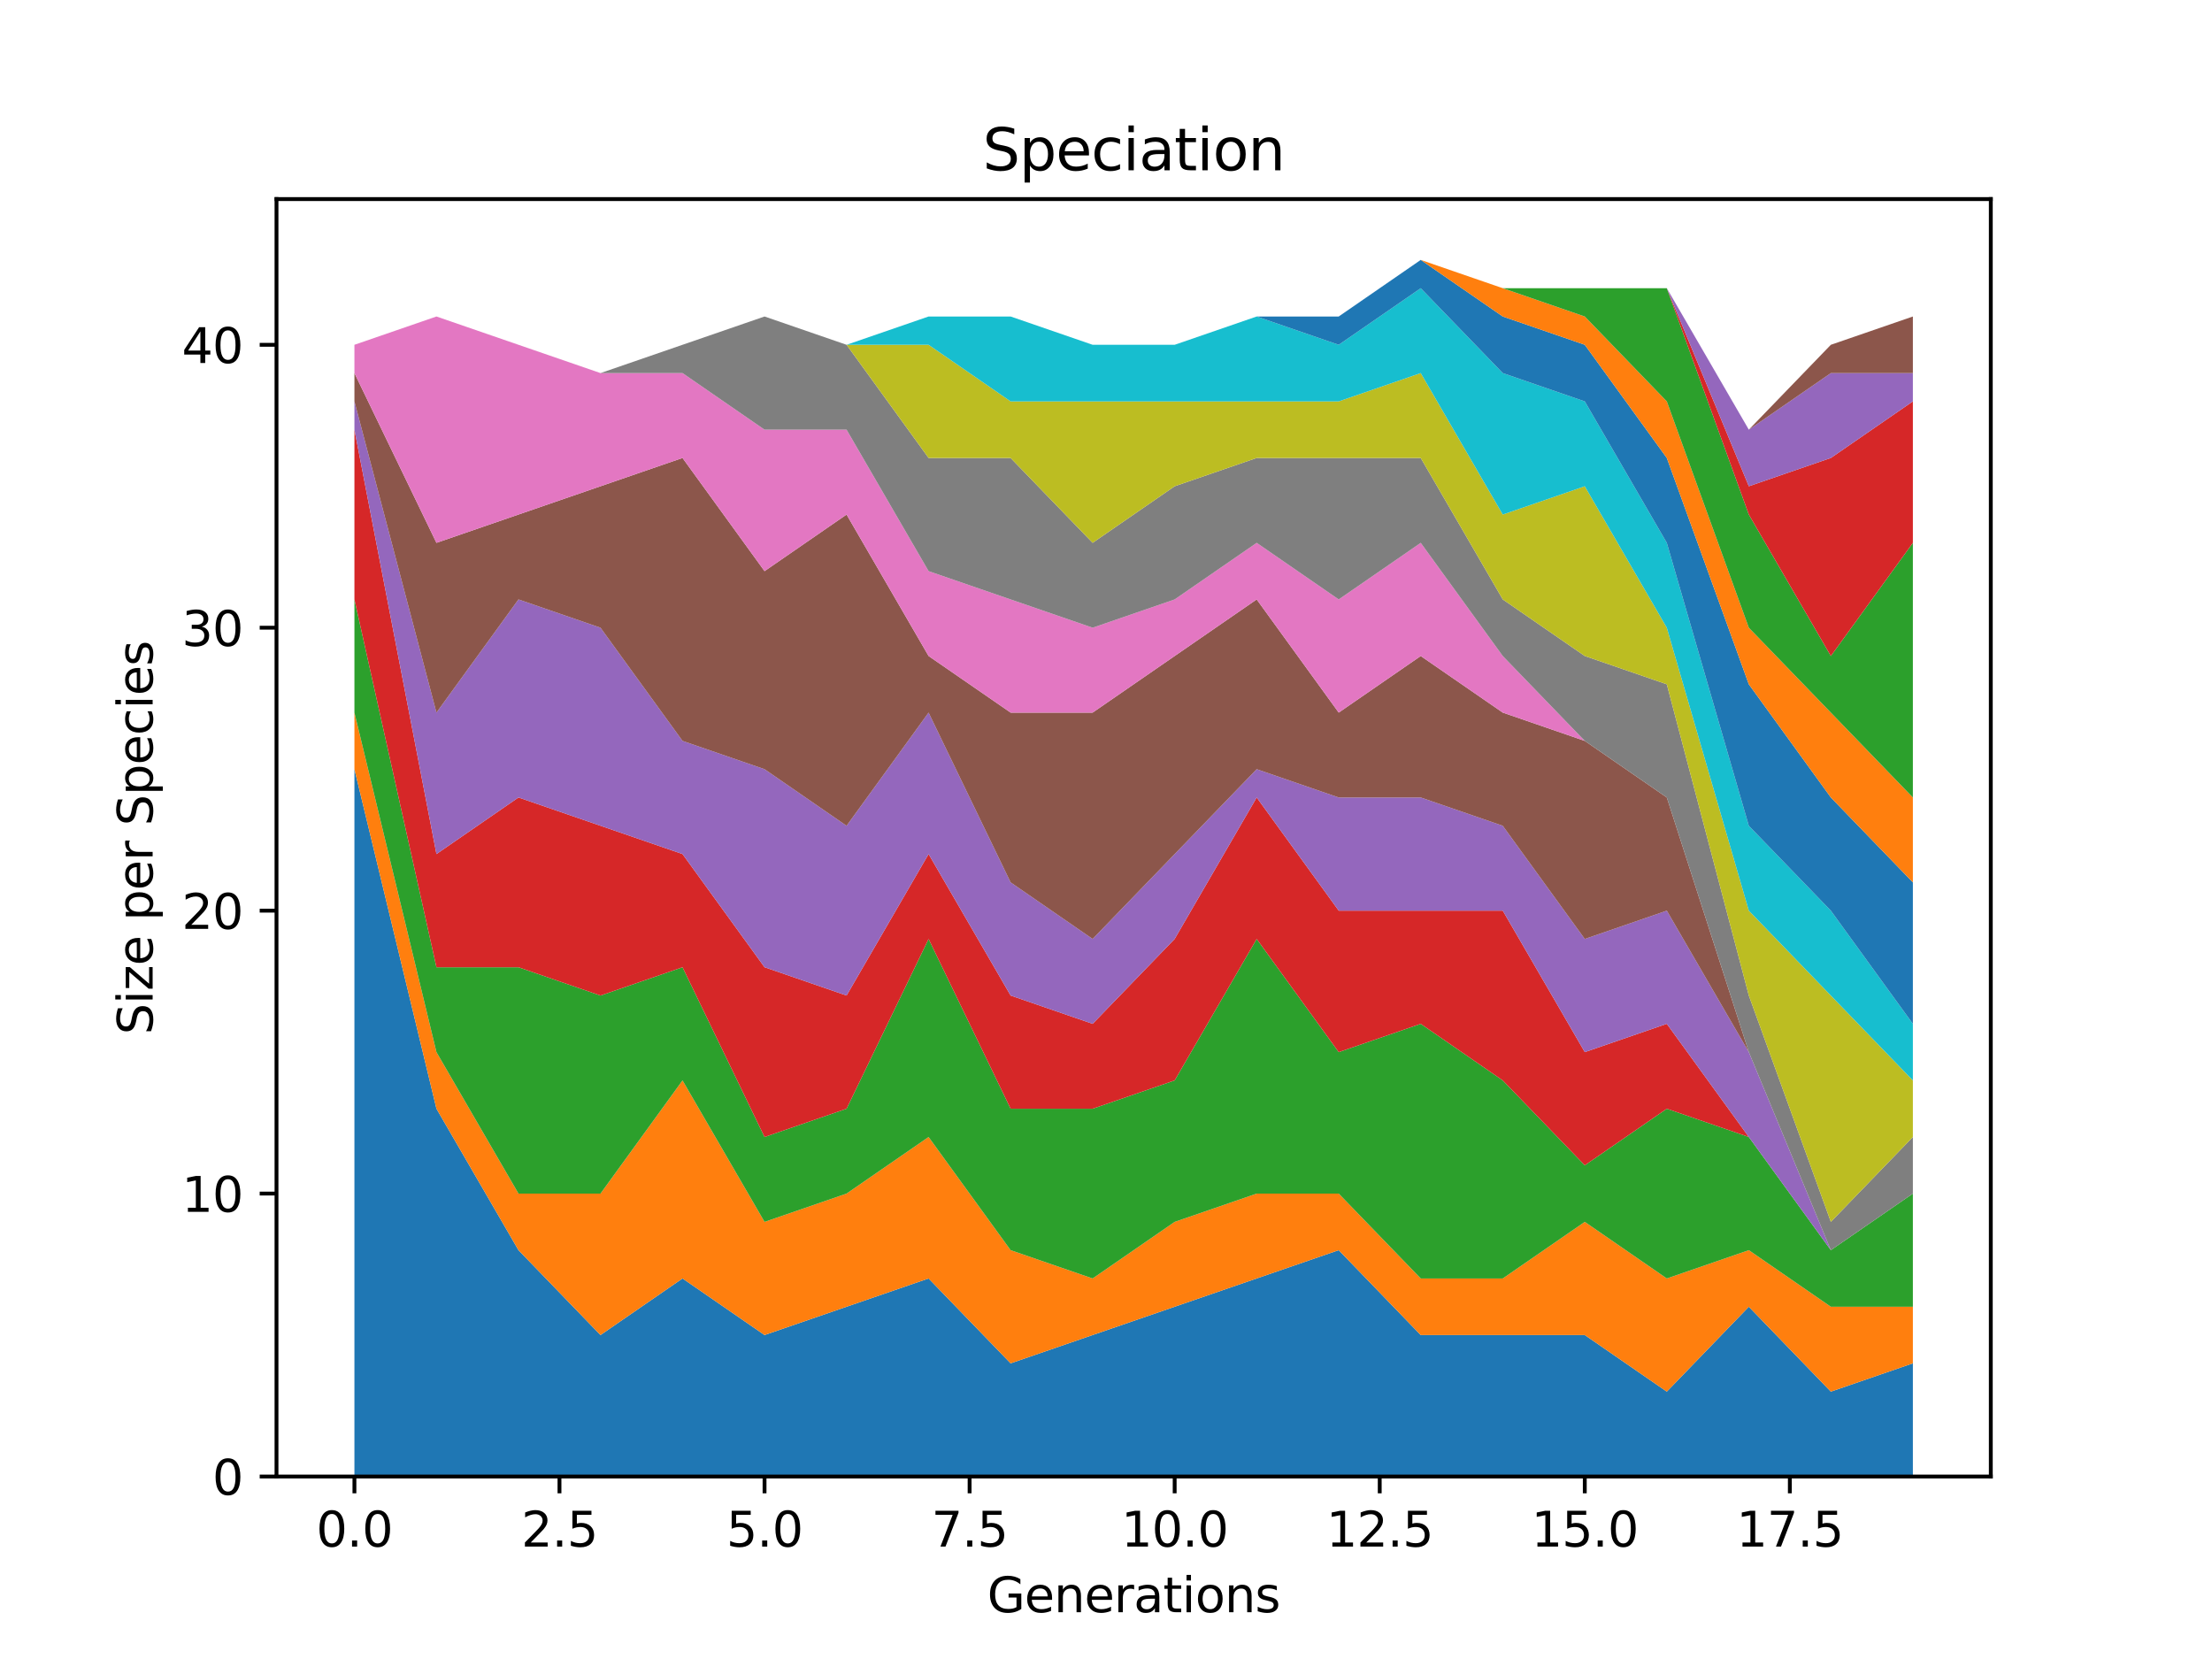 <?xml version="1.0" encoding="utf-8" standalone="no"?>
<!DOCTYPE svg PUBLIC "-//W3C//DTD SVG 1.1//EN"
  "http://www.w3.org/Graphics/SVG/1.1/DTD/svg11.dtd">
<svg xmlns:xlink="http://www.w3.org/1999/xlink" width="460.8pt" height="345.6pt" viewBox="0 0 460.8 345.6" xmlns="http://www.w3.org/2000/svg" version="1.1">
 <defs>
  <style type="text/css">*{stroke-linejoin: round; stroke-linecap: butt}</style>
 </defs>
 <g id="figure_1">
  <g id="patch_1">
   <path d="M 0 345.6 
L 460.8 345.6 
L 460.8 0 
L 0 0 
z
" style="fill: #ffffff"/>
  </g>
  <g id="axes_1">
   <g id="patch_2">
    <path d="M 57.6 307.584 
L 414.72 307.584 
L 414.72 41.472 
L 57.6 41.472 
z
" style="fill: #ffffff"/>
   </g>
   <g id="PolyCollection_1">
    <path d="M 73.833 160.235 
L 73.833 307.584 
L 90.92 307.584 
L 108.007 307.584 
L 125.094 307.584 
L 142.181 307.584 
L 159.268 307.584 
L 176.355 307.584 
L 193.442 307.584 
L 210.529 307.584 
L 227.616 307.584 
L 244.704 307.584 
L 261.791 307.584 
L 278.878 307.584 
L 295.965 307.584 
L 313.052 307.584 
L 330.139 307.584 
L 347.226 307.584 
L 364.313 307.584 
L 381.4 307.584 
L 398.487 307.584 
L 398.487 284.008 
L 398.487 284.008 
L 381.4 289.902 
L 364.313 272.22 
L 347.226 289.902 
L 330.139 278.114 
L 313.052 278.114 
L 295.965 278.114 
L 278.878 260.432 
L 261.791 266.326 
L 244.704 272.22 
L 227.616 278.114 
L 210.529 284.008 
L 193.442 266.326 
L 176.355 272.22 
L 159.268 278.114 
L 142.181 266.326 
L 125.094 278.114 
L 108.007 260.432 
L 90.92 230.963 
L 73.833 160.235 
z
" clip-path="url(#p812a505cbe)" style="fill: #1f77b4"/>
   </g>
   <g id="PolyCollection_2">
    <path d="M 73.833 148.447 
L 73.833 160.235 
L 90.92 230.963 
L 108.007 260.432 
L 125.094 278.114 
L 142.181 266.326 
L 159.268 278.114 
L 176.355 272.22 
L 193.442 266.326 
L 210.529 284.008 
L 227.616 278.114 
L 244.704 272.22 
L 261.791 266.326 
L 278.878 260.432 
L 295.965 278.114 
L 313.052 278.114 
L 330.139 278.114 
L 347.226 289.902 
L 364.313 272.22 
L 381.4 289.902 
L 398.487 284.008 
L 398.487 272.22 
L 398.487 272.22 
L 381.4 272.22 
L 364.313 260.432 
L 347.226 266.326 
L 330.139 254.538 
L 313.052 266.326 
L 295.965 266.326 
L 278.878 248.644 
L 261.791 248.644 
L 244.704 254.538 
L 227.616 266.326 
L 210.529 260.432 
L 193.442 236.857 
L 176.355 248.644 
L 159.268 254.538 
L 142.181 225.069 
L 125.094 248.644 
L 108.007 248.644 
L 90.92 219.175 
L 73.833 148.447 
z
" clip-path="url(#p812a505cbe)" style="fill: #ff7f0e"/>
   </g>
   <g id="PolyCollection_3">
    <path d="M 73.833 124.871 
L 73.833 148.447 
L 90.92 219.175 
L 108.007 248.644 
L 125.094 248.644 
L 142.181 225.069 
L 159.268 254.538 
L 176.355 248.644 
L 193.442 236.857 
L 210.529 260.432 
L 227.616 266.326 
L 244.704 254.538 
L 261.791 248.644 
L 278.878 248.644 
L 295.965 266.326 
L 313.052 266.326 
L 330.139 254.538 
L 347.226 266.326 
L 364.313 260.432 
L 381.4 272.22 
L 398.487 272.22 
L 398.487 248.644 
L 398.487 248.644 
L 381.4 260.432 
L 364.313 236.857 
L 347.226 230.963 
L 330.139 242.751 
L 313.052 225.069 
L 295.965 213.281 
L 278.878 219.175 
L 261.791 195.599 
L 244.704 225.069 
L 227.616 230.963 
L 210.529 230.963 
L 193.442 195.599 
L 176.355 230.963 
L 159.268 236.857 
L 142.181 201.493 
L 125.094 207.387 
L 108.007 201.493 
L 90.92 201.493 
L 73.833 124.871 
z
" clip-path="url(#p812a505cbe)" style="fill: #2ca02c"/>
   </g>
   <g id="PolyCollection_4">
    <path d="M 73.833 89.508 
L 73.833 124.871 
L 90.92 201.493 
L 108.007 201.493 
L 125.094 207.387 
L 142.181 201.493 
L 159.268 236.857 
L 176.355 230.963 
L 193.442 195.599 
L 210.529 230.963 
L 227.616 230.963 
L 244.704 225.069 
L 261.791 195.599 
L 278.878 219.175 
L 295.965 213.281 
L 313.052 225.069 
L 330.139 242.751 
L 347.226 230.963 
L 364.313 236.857 
L 381.4 260.432 
L 398.487 248.644 
L 398.487 248.644 
L 398.487 248.644 
L 381.4 260.432 
L 364.313 236.857 
L 347.226 213.281 
L 330.139 219.175 
L 313.052 189.705 
L 295.965 189.705 
L 278.878 189.705 
L 261.791 166.129 
L 244.704 195.599 
L 227.616 213.281 
L 210.529 207.387 
L 193.442 177.917 
L 176.355 207.387 
L 159.268 201.493 
L 142.181 177.917 
L 125.094 172.023 
L 108.007 166.129 
L 90.92 177.917 
L 73.833 89.508 
z
" clip-path="url(#p812a505cbe)" style="fill: #d62728"/>
   </g>
   <g id="PolyCollection_5">
    <path d="M 73.833 83.614 
L 73.833 89.508 
L 90.92 177.917 
L 108.007 166.129 
L 125.094 172.023 
L 142.181 177.917 
L 159.268 201.493 
L 176.355 207.387 
L 193.442 177.917 
L 210.529 207.387 
L 227.616 213.281 
L 244.704 195.599 
L 261.791 166.129 
L 278.878 189.705 
L 295.965 189.705 
L 313.052 189.705 
L 330.139 219.175 
L 347.226 213.281 
L 364.313 236.857 
L 381.4 260.432 
L 398.487 248.644 
L 398.487 248.644 
L 398.487 248.644 
L 381.4 260.432 
L 364.313 219.175 
L 347.226 189.705 
L 330.139 195.599 
L 313.052 172.023 
L 295.965 166.129 
L 278.878 166.129 
L 261.791 160.235 
L 244.704 177.917 
L 227.616 195.599 
L 210.529 183.811 
L 193.442 148.447 
L 176.355 172.023 
L 159.268 160.235 
L 142.181 154.341 
L 125.094 130.765 
L 108.007 124.871 
L 90.92 148.447 
L 73.833 83.614 
z
" clip-path="url(#p812a505cbe)" style="fill: #9467bd"/>
   </g>
   <g id="PolyCollection_6">
    <path d="M 73.833 77.72 
L 73.833 83.614 
L 90.92 148.447 
L 108.007 124.871 
L 125.094 130.765 
L 142.181 154.341 
L 159.268 160.235 
L 176.355 172.023 
L 193.442 148.447 
L 210.529 183.811 
L 227.616 195.599 
L 244.704 177.917 
L 261.791 160.235 
L 278.878 166.129 
L 295.965 166.129 
L 313.052 172.023 
L 330.139 195.599 
L 347.226 189.705 
L 364.313 219.175 
L 381.4 260.432 
L 398.487 248.644 
L 398.487 248.644 
L 398.487 248.644 
L 381.4 260.432 
L 364.313 219.175 
L 347.226 166.129 
L 330.139 154.341 
L 313.052 148.447 
L 295.965 136.659 
L 278.878 148.447 
L 261.791 124.871 
L 244.704 136.659 
L 227.616 148.447 
L 210.529 148.447 
L 193.442 136.659 
L 176.355 107.19 
L 159.268 118.977 
L 142.181 95.402 
L 125.094 101.296 
L 108.007 107.19 
L 90.92 113.084 
L 73.833 77.72 
z
" clip-path="url(#p812a505cbe)" style="fill: #8c564b"/>
   </g>
   <g id="PolyCollection_7">
    <path d="M 73.833 71.826 
L 73.833 77.72 
L 90.92 113.084 
L 108.007 107.19 
L 125.094 101.296 
L 142.181 95.402 
L 159.268 118.977 
L 176.355 107.19 
L 193.442 136.659 
L 210.529 148.447 
L 227.616 148.447 
L 244.704 136.659 
L 261.791 124.871 
L 278.878 148.447 
L 295.965 136.659 
L 313.052 148.447 
L 330.139 154.341 
L 347.226 166.129 
L 364.313 219.175 
L 381.4 260.432 
L 398.487 248.644 
L 398.487 248.644 
L 398.487 248.644 
L 381.4 260.432 
L 364.313 219.175 
L 347.226 166.129 
L 330.139 154.341 
L 313.052 136.659 
L 295.965 113.084 
L 278.878 124.871 
L 261.791 113.084 
L 244.704 124.871 
L 227.616 130.765 
L 210.529 124.871 
L 193.442 118.977 
L 176.355 89.508 
L 159.268 89.508 
L 142.181 77.72 
L 125.094 77.72 
L 108.007 71.826 
L 90.92 65.932 
L 73.833 71.826 
z
" clip-path="url(#p812a505cbe)" style="fill: #e377c2"/>
   </g>
   <g id="PolyCollection_8">
    <path d="M 73.833 71.826 
L 73.833 71.826 
L 90.92 65.932 
L 108.007 71.826 
L 125.094 77.72 
L 142.181 77.72 
L 159.268 89.508 
L 176.355 89.508 
L 193.442 118.977 
L 210.529 124.871 
L 227.616 130.765 
L 244.704 124.871 
L 261.791 113.084 
L 278.878 124.871 
L 295.965 113.084 
L 313.052 136.659 
L 330.139 154.341 
L 347.226 166.129 
L 364.313 219.175 
L 381.4 260.432 
L 398.487 248.644 
L 398.487 236.857 
L 398.487 236.857 
L 381.4 254.538 
L 364.313 207.387 
L 347.226 142.553 
L 330.139 136.659 
L 313.052 124.871 
L 295.965 95.402 
L 278.878 95.402 
L 261.791 95.402 
L 244.704 101.296 
L 227.616 113.084 
L 210.529 95.402 
L 193.442 95.402 
L 176.355 71.826 
L 159.268 65.932 
L 142.181 71.826 
L 125.094 77.72 
L 108.007 71.826 
L 90.92 65.932 
L 73.833 71.826 
z
" clip-path="url(#p812a505cbe)" style="fill: #7f7f7f"/>
   </g>
   <g id="PolyCollection_9">
    <path d="M 73.833 71.826 
L 73.833 71.826 
L 90.92 65.932 
L 108.007 71.826 
L 125.094 77.72 
L 142.181 71.826 
L 159.268 65.932 
L 176.355 71.826 
L 193.442 95.402 
L 210.529 95.402 
L 227.616 113.084 
L 244.704 101.296 
L 261.791 95.402 
L 278.878 95.402 
L 295.965 95.402 
L 313.052 124.871 
L 330.139 136.659 
L 347.226 142.553 
L 364.313 207.387 
L 381.4 254.538 
L 398.487 236.857 
L 398.487 225.069 
L 398.487 225.069 
L 381.4 207.387 
L 364.313 189.705 
L 347.226 130.765 
L 330.139 101.296 
L 313.052 107.19 
L 295.965 77.72 
L 278.878 83.614 
L 261.791 83.614 
L 244.704 83.614 
L 227.616 83.614 
L 210.529 83.614 
L 193.442 71.826 
L 176.355 71.826 
L 159.268 65.932 
L 142.181 71.826 
L 125.094 77.72 
L 108.007 71.826 
L 90.92 65.932 
L 73.833 71.826 
z
" clip-path="url(#p812a505cbe)" style="fill: #bcbd22"/>
   </g>
   <g id="PolyCollection_10">
    <path d="M 73.833 71.826 
L 73.833 71.826 
L 90.92 65.932 
L 108.007 71.826 
L 125.094 77.72 
L 142.181 71.826 
L 159.268 65.932 
L 176.355 71.826 
L 193.442 71.826 
L 210.529 83.614 
L 227.616 83.614 
L 244.704 83.614 
L 261.791 83.614 
L 278.878 83.614 
L 295.965 77.72 
L 313.052 107.19 
L 330.139 101.296 
L 347.226 130.765 
L 364.313 189.705 
L 381.4 207.387 
L 398.487 225.069 
L 398.487 213.281 
L 398.487 213.281 
L 381.4 189.705 
L 364.313 172.023 
L 347.226 113.084 
L 330.139 83.614 
L 313.052 77.72 
L 295.965 60.038 
L 278.878 71.826 
L 261.791 65.932 
L 244.704 71.826 
L 227.616 71.826 
L 210.529 65.932 
L 193.442 65.932 
L 176.355 71.826 
L 159.268 65.932 
L 142.181 71.826 
L 125.094 77.72 
L 108.007 71.826 
L 90.92 65.932 
L 73.833 71.826 
z
" clip-path="url(#p812a505cbe)" style="fill: #17becf"/>
   </g>
   <g id="PolyCollection_11">
    <path d="M 73.833 71.826 
L 73.833 71.826 
L 90.92 65.932 
L 108.007 71.826 
L 125.094 77.72 
L 142.181 71.826 
L 159.268 65.932 
L 176.355 71.826 
L 193.442 65.932 
L 210.529 65.932 
L 227.616 71.826 
L 244.704 71.826 
L 261.791 65.932 
L 278.878 71.826 
L 295.965 60.038 
L 313.052 77.72 
L 330.139 83.614 
L 347.226 113.084 
L 364.313 172.023 
L 381.4 189.705 
L 398.487 213.281 
L 398.487 183.811 
L 398.487 183.811 
L 381.4 166.129 
L 364.313 142.553 
L 347.226 95.402 
L 330.139 71.826 
L 313.052 65.932 
L 295.965 54.144 
L 278.878 65.932 
L 261.791 65.932 
L 244.704 71.826 
L 227.616 71.826 
L 210.529 65.932 
L 193.442 65.932 
L 176.355 71.826 
L 159.268 65.932 
L 142.181 71.826 
L 125.094 77.72 
L 108.007 71.826 
L 90.92 65.932 
L 73.833 71.826 
z
" clip-path="url(#p812a505cbe)" style="fill: #1f77b4"/>
   </g>
   <g id="PolyCollection_12">
    <path d="M 73.833 71.826 
L 73.833 71.826 
L 90.92 65.932 
L 108.007 71.826 
L 125.094 77.72 
L 142.181 71.826 
L 159.268 65.932 
L 176.355 71.826 
L 193.442 65.932 
L 210.529 65.932 
L 227.616 71.826 
L 244.704 71.826 
L 261.791 65.932 
L 278.878 65.932 
L 295.965 54.144 
L 313.052 65.932 
L 330.139 71.826 
L 347.226 95.402 
L 364.313 142.553 
L 381.4 166.129 
L 398.487 183.811 
L 398.487 166.129 
L 398.487 166.129 
L 381.4 148.447 
L 364.313 130.765 
L 347.226 83.614 
L 330.139 65.932 
L 313.052 60.038 
L 295.965 54.144 
L 278.878 65.932 
L 261.791 65.932 
L 244.704 71.826 
L 227.616 71.826 
L 210.529 65.932 
L 193.442 65.932 
L 176.355 71.826 
L 159.268 65.932 
L 142.181 71.826 
L 125.094 77.72 
L 108.007 71.826 
L 90.92 65.932 
L 73.833 71.826 
z
" clip-path="url(#p812a505cbe)" style="fill: #ff7f0e"/>
   </g>
   <g id="PolyCollection_13">
    <path d="M 73.833 71.826 
L 73.833 71.826 
L 90.92 65.932 
L 108.007 71.826 
L 125.094 77.72 
L 142.181 71.826 
L 159.268 65.932 
L 176.355 71.826 
L 193.442 65.932 
L 210.529 65.932 
L 227.616 71.826 
L 244.704 71.826 
L 261.791 65.932 
L 278.878 65.932 
L 295.965 54.144 
L 313.052 60.038 
L 330.139 65.932 
L 347.226 83.614 
L 364.313 130.765 
L 381.4 148.447 
L 398.487 166.129 
L 398.487 113.084 
L 398.487 113.084 
L 381.4 136.659 
L 364.313 107.19 
L 347.226 60.038 
L 330.139 60.038 
L 313.052 60.038 
L 295.965 54.144 
L 278.878 65.932 
L 261.791 65.932 
L 244.704 71.826 
L 227.616 71.826 
L 210.529 65.932 
L 193.442 65.932 
L 176.355 71.826 
L 159.268 65.932 
L 142.181 71.826 
L 125.094 77.72 
L 108.007 71.826 
L 90.92 65.932 
L 73.833 71.826 
z
" clip-path="url(#p812a505cbe)" style="fill: #2ca02c"/>
   </g>
   <g id="PolyCollection_14">
    <path d="M 73.833 71.826 
L 73.833 71.826 
L 90.92 65.932 
L 108.007 71.826 
L 125.094 77.72 
L 142.181 71.826 
L 159.268 65.932 
L 176.355 71.826 
L 193.442 65.932 
L 210.529 65.932 
L 227.616 71.826 
L 244.704 71.826 
L 261.791 65.932 
L 278.878 65.932 
L 295.965 54.144 
L 313.052 60.038 
L 330.139 60.038 
L 347.226 60.038 
L 364.313 107.19 
L 381.4 136.659 
L 398.487 113.084 
L 398.487 83.614 
L 398.487 83.614 
L 381.4 95.402 
L 364.313 101.296 
L 347.226 60.038 
L 330.139 60.038 
L 313.052 60.038 
L 295.965 54.144 
L 278.878 65.932 
L 261.791 65.932 
L 244.704 71.826 
L 227.616 71.826 
L 210.529 65.932 
L 193.442 65.932 
L 176.355 71.826 
L 159.268 65.932 
L 142.181 71.826 
L 125.094 77.72 
L 108.007 71.826 
L 90.92 65.932 
L 73.833 71.826 
z
" clip-path="url(#p812a505cbe)" style="fill: #d62728"/>
   </g>
   <g id="PolyCollection_15">
    <path d="M 73.833 71.826 
L 73.833 71.826 
L 90.92 65.932 
L 108.007 71.826 
L 125.094 77.72 
L 142.181 71.826 
L 159.268 65.932 
L 176.355 71.826 
L 193.442 65.932 
L 210.529 65.932 
L 227.616 71.826 
L 244.704 71.826 
L 261.791 65.932 
L 278.878 65.932 
L 295.965 54.144 
L 313.052 60.038 
L 330.139 60.038 
L 347.226 60.038 
L 364.313 101.296 
L 381.4 95.402 
L 398.487 83.614 
L 398.487 77.72 
L 398.487 77.72 
L 381.4 77.72 
L 364.313 89.508 
L 347.226 60.038 
L 330.139 60.038 
L 313.052 60.038 
L 295.965 54.144 
L 278.878 65.932 
L 261.791 65.932 
L 244.704 71.826 
L 227.616 71.826 
L 210.529 65.932 
L 193.442 65.932 
L 176.355 71.826 
L 159.268 65.932 
L 142.181 71.826 
L 125.094 77.72 
L 108.007 71.826 
L 90.92 65.932 
L 73.833 71.826 
z
" clip-path="url(#p812a505cbe)" style="fill: #9467bd"/>
   </g>
   <g id="PolyCollection_16">
    <path d="M 73.833 71.826 
L 73.833 71.826 
L 90.92 65.932 
L 108.007 71.826 
L 125.094 77.72 
L 142.181 71.826 
L 159.268 65.932 
L 176.355 71.826 
L 193.442 65.932 
L 210.529 65.932 
L 227.616 71.826 
L 244.704 71.826 
L 261.791 65.932 
L 278.878 65.932 
L 295.965 54.144 
L 313.052 60.038 
L 330.139 60.038 
L 347.226 60.038 
L 364.313 89.508 
L 381.4 77.72 
L 398.487 77.72 
L 398.487 65.932 
L 398.487 65.932 
L 381.4 71.826 
L 364.313 89.508 
L 347.226 60.038 
L 330.139 60.038 
L 313.052 60.038 
L 295.965 54.144 
L 278.878 65.932 
L 261.791 65.932 
L 244.704 71.826 
L 227.616 71.826 
L 210.529 65.932 
L 193.442 65.932 
L 176.355 71.826 
L 159.268 65.932 
L 142.181 71.826 
L 125.094 77.72 
L 108.007 71.826 
L 90.92 65.932 
L 73.833 71.826 
z
" clip-path="url(#p812a505cbe)" style="fill: #8c564b"/>
   </g>
   <g id="matplotlib.axis_1">
    <g id="xtick_1">
     <g id="line2d_1">
      <defs>
       <path id="mbb0430779e" d="M 0 0 
L 0 3.5 
" style="stroke: #000000; stroke-width: 0.8"/>
      </defs>
      <g>
       <use xlink:href="#mbb0430779e" x="73.833" y="307.584" style="stroke: #000000; stroke-width: 0.8"/>
      </g>
     </g>
     <g id="text_1">
      <!-- 0.0 -->
      <g transform="translate(65.881 322.182) scale(0.1 -0.1)">
       <defs>
        <path id="DejaVuSans-30" d="M 2034 4250 
Q 1547 4250 1301 3770 
Q 1056 3291 1056 2328 
Q 1056 1369 1301 889 
Q 1547 409 2034 409 
Q 2525 409 2770 889 
Q 3016 1369 3016 2328 
Q 3016 3291 2770 3770 
Q 2525 4250 2034 4250 
z
M 2034 4750 
Q 2819 4750 3233 4129 
Q 3647 3509 3647 2328 
Q 3647 1150 3233 529 
Q 2819 -91 2034 -91 
Q 1250 -91 836 529 
Q 422 1150 422 2328 
Q 422 3509 836 4129 
Q 1250 4750 2034 4750 
z
" transform="scale(0.016)"/>
        <path id="DejaVuSans-2e" d="M 684 794 
L 1344 794 
L 1344 0 
L 684 0 
L 684 794 
z
" transform="scale(0.016)"/>
       </defs>
       <use xlink:href="#DejaVuSans-30"/>
       <use xlink:href="#DejaVuSans-2e" x="63.623"/>
       <use xlink:href="#DejaVuSans-30" x="95.41"/>
      </g>
     </g>
    </g>
    <g id="xtick_2">
     <g id="line2d_2">
      <g>
       <use xlink:href="#mbb0430779e" x="116.55" y="307.584" style="stroke: #000000; stroke-width: 0.8"/>
      </g>
     </g>
     <g id="text_2">
      <!-- 2.5 -->
      <g transform="translate(108.599 322.182) scale(0.1 -0.1)">
       <defs>
        <path id="DejaVuSans-32" d="M 1228 531 
L 3431 531 
L 3431 0 
L 469 0 
L 469 531 
Q 828 903 1448 1529 
Q 2069 2156 2228 2338 
Q 2531 2678 2651 2914 
Q 2772 3150 2772 3378 
Q 2772 3750 2511 3984 
Q 2250 4219 1831 4219 
Q 1534 4219 1204 4116 
Q 875 4013 500 3803 
L 500 4441 
Q 881 4594 1212 4672 
Q 1544 4750 1819 4750 
Q 2544 4750 2975 4387 
Q 3406 4025 3406 3419 
Q 3406 3131 3298 2873 
Q 3191 2616 2906 2266 
Q 2828 2175 2409 1742 
Q 1991 1309 1228 531 
z
" transform="scale(0.016)"/>
        <path id="DejaVuSans-35" d="M 691 4666 
L 3169 4666 
L 3169 4134 
L 1269 4134 
L 1269 2991 
Q 1406 3038 1543 3061 
Q 1681 3084 1819 3084 
Q 2600 3084 3056 2656 
Q 3513 2228 3513 1497 
Q 3513 744 3044 326 
Q 2575 -91 1722 -91 
Q 1428 -91 1123 -41 
Q 819 9 494 109 
L 494 744 
Q 775 591 1075 516 
Q 1375 441 1709 441 
Q 2250 441 2565 725 
Q 2881 1009 2881 1497 
Q 2881 1984 2565 2268 
Q 2250 2553 1709 2553 
Q 1456 2553 1204 2497 
Q 953 2441 691 2322 
L 691 4666 
z
" transform="scale(0.016)"/>
       </defs>
       <use xlink:href="#DejaVuSans-32"/>
       <use xlink:href="#DejaVuSans-2e" x="63.623"/>
       <use xlink:href="#DejaVuSans-35" x="95.41"/>
      </g>
     </g>
    </g>
    <g id="xtick_3">
     <g id="line2d_3">
      <g>
       <use xlink:href="#mbb0430779e" x="159.268" y="307.584" style="stroke: #000000; stroke-width: 0.8"/>
      </g>
     </g>
     <g id="text_3">
      <!-- 5.0 -->
      <g transform="translate(151.317 322.182) scale(0.1 -0.1)">
       <use xlink:href="#DejaVuSans-35"/>
       <use xlink:href="#DejaVuSans-2e" x="63.623"/>
       <use xlink:href="#DejaVuSans-30" x="95.41"/>
      </g>
     </g>
    </g>
    <g id="xtick_4">
     <g id="line2d_4">
      <g>
       <use xlink:href="#mbb0430779e" x="201.986" y="307.584" style="stroke: #000000; stroke-width: 0.8"/>
      </g>
     </g>
     <g id="text_4">
      <!-- 7.5 -->
      <g transform="translate(194.034 322.182) scale(0.1 -0.1)">
       <defs>
        <path id="DejaVuSans-37" d="M 525 4666 
L 3525 4666 
L 3525 4397 
L 1831 0 
L 1172 0 
L 2766 4134 
L 525 4134 
L 525 4666 
z
" transform="scale(0.016)"/>
       </defs>
       <use xlink:href="#DejaVuSans-37"/>
       <use xlink:href="#DejaVuSans-2e" x="63.623"/>
       <use xlink:href="#DejaVuSans-35" x="95.41"/>
      </g>
     </g>
    </g>
    <g id="xtick_5">
     <g id="line2d_5">
      <g>
       <use xlink:href="#mbb0430779e" x="244.704" y="307.584" style="stroke: #000000; stroke-width: 0.8"/>
      </g>
     </g>
     <g id="text_5">
      <!-- 10.0 -->
      <g transform="translate(233.571 322.182) scale(0.1 -0.1)">
       <defs>
        <path id="DejaVuSans-31" d="M 794 531 
L 1825 531 
L 1825 4091 
L 703 3866 
L 703 4441 
L 1819 4666 
L 2450 4666 
L 2450 531 
L 3481 531 
L 3481 0 
L 794 0 
L 794 531 
z
" transform="scale(0.016)"/>
       </defs>
       <use xlink:href="#DejaVuSans-31"/>
       <use xlink:href="#DejaVuSans-30" x="63.623"/>
       <use xlink:href="#DejaVuSans-2e" x="127.246"/>
       <use xlink:href="#DejaVuSans-30" x="159.033"/>
      </g>
     </g>
    </g>
    <g id="xtick_6">
     <g id="line2d_6">
      <g>
       <use xlink:href="#mbb0430779e" x="287.421" y="307.584" style="stroke: #000000; stroke-width: 0.8"/>
      </g>
     </g>
     <g id="text_6">
      <!-- 12.5 -->
      <g transform="translate(276.288 322.182) scale(0.1 -0.1)">
       <use xlink:href="#DejaVuSans-31"/>
       <use xlink:href="#DejaVuSans-32" x="63.623"/>
       <use xlink:href="#DejaVuSans-2e" x="127.246"/>
       <use xlink:href="#DejaVuSans-35" x="159.033"/>
      </g>
     </g>
    </g>
    <g id="xtick_7">
     <g id="line2d_7">
      <g>
       <use xlink:href="#mbb0430779e" x="330.139" y="307.584" style="stroke: #000000; stroke-width: 0.8"/>
      </g>
     </g>
     <g id="text_7">
      <!-- 15.0 -->
      <g transform="translate(319.006 322.182) scale(0.1 -0.1)">
       <use xlink:href="#DejaVuSans-31"/>
       <use xlink:href="#DejaVuSans-35" x="63.623"/>
       <use xlink:href="#DejaVuSans-2e" x="127.246"/>
       <use xlink:href="#DejaVuSans-30" x="159.033"/>
      </g>
     </g>
    </g>
    <g id="xtick_8">
     <g id="line2d_8">
      <g>
       <use xlink:href="#mbb0430779e" x="372.857" y="307.584" style="stroke: #000000; stroke-width: 0.8"/>
      </g>
     </g>
     <g id="text_8">
      <!-- 17.5 -->
      <g transform="translate(361.724 322.182) scale(0.1 -0.1)">
       <use xlink:href="#DejaVuSans-31"/>
       <use xlink:href="#DejaVuSans-37" x="63.623"/>
       <use xlink:href="#DejaVuSans-2e" x="127.246"/>
       <use xlink:href="#DejaVuSans-35" x="159.033"/>
      </g>
     </g>
    </g>
    <g id="text_9">
     <!-- Generations -->
     <g transform="translate(205.662 335.861) scale(0.1 -0.1)">
      <defs>
       <path id="DejaVuSans-47" d="M 3809 666 
L 3809 1919 
L 2778 1919 
L 2778 2438 
L 4434 2438 
L 4434 434 
Q 4069 175 3628 42 
Q 3188 -91 2688 -91 
Q 1594 -91 976 548 
Q 359 1188 359 2328 
Q 359 3472 976 4111 
Q 1594 4750 2688 4750 
Q 3144 4750 3555 4637 
Q 3966 4525 4313 4306 
L 4313 3634 
Q 3963 3931 3569 4081 
Q 3175 4231 2741 4231 
Q 1884 4231 1454 3753 
Q 1025 3275 1025 2328 
Q 1025 1384 1454 906 
Q 1884 428 2741 428 
Q 3075 428 3337 486 
Q 3600 544 3809 666 
z
" transform="scale(0.016)"/>
       <path id="DejaVuSans-65" d="M 3597 1894 
L 3597 1613 
L 953 1613 
Q 991 1019 1311 708 
Q 1631 397 2203 397 
Q 2534 397 2845 478 
Q 3156 559 3463 722 
L 3463 178 
Q 3153 47 2828 -22 
Q 2503 -91 2169 -91 
Q 1331 -91 842 396 
Q 353 884 353 1716 
Q 353 2575 817 3079 
Q 1281 3584 2069 3584 
Q 2775 3584 3186 3129 
Q 3597 2675 3597 1894 
z
M 3022 2063 
Q 3016 2534 2758 2815 
Q 2500 3097 2075 3097 
Q 1594 3097 1305 2825 
Q 1016 2553 972 2059 
L 3022 2063 
z
" transform="scale(0.016)"/>
       <path id="DejaVuSans-6e" d="M 3513 2113 
L 3513 0 
L 2938 0 
L 2938 2094 
Q 2938 2591 2744 2837 
Q 2550 3084 2163 3084 
Q 1697 3084 1428 2787 
Q 1159 2491 1159 1978 
L 1159 0 
L 581 0 
L 581 3500 
L 1159 3500 
L 1159 2956 
Q 1366 3272 1645 3428 
Q 1925 3584 2291 3584 
Q 2894 3584 3203 3211 
Q 3513 2838 3513 2113 
z
" transform="scale(0.016)"/>
       <path id="DejaVuSans-72" d="M 2631 2963 
Q 2534 3019 2420 3045 
Q 2306 3072 2169 3072 
Q 1681 3072 1420 2755 
Q 1159 2438 1159 1844 
L 1159 0 
L 581 0 
L 581 3500 
L 1159 3500 
L 1159 2956 
Q 1341 3275 1631 3429 
Q 1922 3584 2338 3584 
Q 2397 3584 2469 3576 
Q 2541 3569 2628 3553 
L 2631 2963 
z
" transform="scale(0.016)"/>
       <path id="DejaVuSans-61" d="M 2194 1759 
Q 1497 1759 1228 1600 
Q 959 1441 959 1056 
Q 959 750 1161 570 
Q 1363 391 1709 391 
Q 2188 391 2477 730 
Q 2766 1069 2766 1631 
L 2766 1759 
L 2194 1759 
z
M 3341 1997 
L 3341 0 
L 2766 0 
L 2766 531 
Q 2569 213 2275 61 
Q 1981 -91 1556 -91 
Q 1019 -91 701 211 
Q 384 513 384 1019 
Q 384 1609 779 1909 
Q 1175 2209 1959 2209 
L 2766 2209 
L 2766 2266 
Q 2766 2663 2505 2880 
Q 2244 3097 1772 3097 
Q 1472 3097 1187 3025 
Q 903 2953 641 2809 
L 641 3341 
Q 956 3463 1253 3523 
Q 1550 3584 1831 3584 
Q 2591 3584 2966 3190 
Q 3341 2797 3341 1997 
z
" transform="scale(0.016)"/>
       <path id="DejaVuSans-74" d="M 1172 4494 
L 1172 3500 
L 2356 3500 
L 2356 3053 
L 1172 3053 
L 1172 1153 
Q 1172 725 1289 603 
Q 1406 481 1766 481 
L 2356 481 
L 2356 0 
L 1766 0 
Q 1100 0 847 248 
Q 594 497 594 1153 
L 594 3053 
L 172 3053 
L 172 3500 
L 594 3500 
L 594 4494 
L 1172 4494 
z
" transform="scale(0.016)"/>
       <path id="DejaVuSans-69" d="M 603 3500 
L 1178 3500 
L 1178 0 
L 603 0 
L 603 3500 
z
M 603 4863 
L 1178 4863 
L 1178 4134 
L 603 4134 
L 603 4863 
z
" transform="scale(0.016)"/>
       <path id="DejaVuSans-6f" d="M 1959 3097 
Q 1497 3097 1228 2736 
Q 959 2375 959 1747 
Q 959 1119 1226 758 
Q 1494 397 1959 397 
Q 2419 397 2687 759 
Q 2956 1122 2956 1747 
Q 2956 2369 2687 2733 
Q 2419 3097 1959 3097 
z
M 1959 3584 
Q 2709 3584 3137 3096 
Q 3566 2609 3566 1747 
Q 3566 888 3137 398 
Q 2709 -91 1959 -91 
Q 1206 -91 779 398 
Q 353 888 353 1747 
Q 353 2609 779 3096 
Q 1206 3584 1959 3584 
z
" transform="scale(0.016)"/>
       <path id="DejaVuSans-73" d="M 2834 3397 
L 2834 2853 
Q 2591 2978 2328 3040 
Q 2066 3103 1784 3103 
Q 1356 3103 1142 2972 
Q 928 2841 928 2578 
Q 928 2378 1081 2264 
Q 1234 2150 1697 2047 
L 1894 2003 
Q 2506 1872 2764 1633 
Q 3022 1394 3022 966 
Q 3022 478 2636 193 
Q 2250 -91 1575 -91 
Q 1294 -91 989 -36 
Q 684 19 347 128 
L 347 722 
Q 666 556 975 473 
Q 1284 391 1588 391 
Q 1994 391 2212 530 
Q 2431 669 2431 922 
Q 2431 1156 2273 1281 
Q 2116 1406 1581 1522 
L 1381 1569 
Q 847 1681 609 1914 
Q 372 2147 372 2553 
Q 372 3047 722 3315 
Q 1072 3584 1716 3584 
Q 2034 3584 2315 3537 
Q 2597 3491 2834 3397 
z
" transform="scale(0.016)"/>
      </defs>
      <use xlink:href="#DejaVuSans-47"/>
      <use xlink:href="#DejaVuSans-65" x="77.49"/>
      <use xlink:href="#DejaVuSans-6e" x="139.014"/>
      <use xlink:href="#DejaVuSans-65" x="202.393"/>
      <use xlink:href="#DejaVuSans-72" x="263.916"/>
      <use xlink:href="#DejaVuSans-61" x="305.029"/>
      <use xlink:href="#DejaVuSans-74" x="366.309"/>
      <use xlink:href="#DejaVuSans-69" x="405.518"/>
      <use xlink:href="#DejaVuSans-6f" x="433.301"/>
      <use xlink:href="#DejaVuSans-6e" x="494.482"/>
      <use xlink:href="#DejaVuSans-73" x="557.861"/>
     </g>
    </g>
   </g>
   <g id="matplotlib.axis_2">
    <g id="ytick_1">
     <g id="line2d_9">
      <defs>
       <path id="m87a9acc7e0" d="M 0 0 
L -3.5 0 
" style="stroke: #000000; stroke-width: 0.8"/>
      </defs>
      <g>
       <use xlink:href="#m87a9acc7e0" x="57.6" y="307.584" style="stroke: #000000; stroke-width: 0.8"/>
      </g>
     </g>
     <g id="text_10">
      <!-- 0 -->
      <g transform="translate(44.237 311.383) scale(0.1 -0.1)">
       <use xlink:href="#DejaVuSans-30"/>
      </g>
     </g>
    </g>
    <g id="ytick_2">
     <g id="line2d_10">
      <g>
       <use xlink:href="#m87a9acc7e0" x="57.6" y="248.644" style="stroke: #000000; stroke-width: 0.8"/>
      </g>
     </g>
     <g id="text_11">
      <!-- 10 -->
      <g transform="translate(37.875 252.444) scale(0.1 -0.1)">
       <use xlink:href="#DejaVuSans-31"/>
       <use xlink:href="#DejaVuSans-30" x="63.623"/>
      </g>
     </g>
    </g>
    <g id="ytick_3">
     <g id="line2d_11">
      <g>
       <use xlink:href="#m87a9acc7e0" x="57.6" y="189.705" style="stroke: #000000; stroke-width: 0.8"/>
      </g>
     </g>
     <g id="text_12">
      <!-- 20 -->
      <g transform="translate(37.875 193.504) scale(0.1 -0.1)">
       <use xlink:href="#DejaVuSans-32"/>
       <use xlink:href="#DejaVuSans-30" x="63.623"/>
      </g>
     </g>
    </g>
    <g id="ytick_4">
     <g id="line2d_12">
      <g>
       <use xlink:href="#m87a9acc7e0" x="57.6" y="130.765" style="stroke: #000000; stroke-width: 0.8"/>
      </g>
     </g>
     <g id="text_13">
      <!-- 30 -->
      <g transform="translate(37.875 134.565) scale(0.1 -0.1)">
       <defs>
        <path id="DejaVuSans-33" d="M 2597 2516 
Q 3050 2419 3304 2112 
Q 3559 1806 3559 1356 
Q 3559 666 3084 287 
Q 2609 -91 1734 -91 
Q 1441 -91 1130 -33 
Q 819 25 488 141 
L 488 750 
Q 750 597 1062 519 
Q 1375 441 1716 441 
Q 2309 441 2620 675 
Q 2931 909 2931 1356 
Q 2931 1769 2642 2001 
Q 2353 2234 1838 2234 
L 1294 2234 
L 1294 2753 
L 1863 2753 
Q 2328 2753 2575 2939 
Q 2822 3125 2822 3475 
Q 2822 3834 2567 4026 
Q 2313 4219 1838 4219 
Q 1578 4219 1281 4162 
Q 984 4106 628 3988 
L 628 4550 
Q 988 4650 1302 4700 
Q 1616 4750 1894 4750 
Q 2613 4750 3031 4423 
Q 3450 4097 3450 3541 
Q 3450 3153 3228 2886 
Q 3006 2619 2597 2516 
z
" transform="scale(0.016)"/>
       </defs>
       <use xlink:href="#DejaVuSans-33"/>
       <use xlink:href="#DejaVuSans-30" x="63.623"/>
      </g>
     </g>
    </g>
    <g id="ytick_5">
     <g id="line2d_13">
      <g>
       <use xlink:href="#m87a9acc7e0" x="57.6" y="71.826" style="stroke: #000000; stroke-width: 0.8"/>
      </g>
     </g>
     <g id="text_14">
      <!-- 40 -->
      <g transform="translate(37.875 75.625) scale(0.1 -0.1)">
       <defs>
        <path id="DejaVuSans-34" d="M 2419 4116 
L 825 1625 
L 2419 1625 
L 2419 4116 
z
M 2253 4666 
L 3047 4666 
L 3047 1625 
L 3713 1625 
L 3713 1100 
L 3047 1100 
L 3047 0 
L 2419 0 
L 2419 1100 
L 313 1100 
L 313 1709 
L 2253 4666 
z
" transform="scale(0.016)"/>
       </defs>
       <use xlink:href="#DejaVuSans-34"/>
       <use xlink:href="#DejaVuSans-30" x="63.623"/>
      </g>
     </g>
    </g>
    <g id="text_15">
     <!-- Size per Species -->
     <g transform="translate(31.795 215.521) rotate(-90) scale(0.1 -0.1)">
      <defs>
       <path id="DejaVuSans-53" d="M 3425 4513 
L 3425 3897 
Q 3066 4069 2747 4153 
Q 2428 4238 2131 4238 
Q 1616 4238 1336 4038 
Q 1056 3838 1056 3469 
Q 1056 3159 1242 3001 
Q 1428 2844 1947 2747 
L 2328 2669 
Q 3034 2534 3370 2195 
Q 3706 1856 3706 1288 
Q 3706 609 3251 259 
Q 2797 -91 1919 -91 
Q 1588 -91 1214 -16 
Q 841 59 441 206 
L 441 856 
Q 825 641 1194 531 
Q 1563 422 1919 422 
Q 2459 422 2753 634 
Q 3047 847 3047 1241 
Q 3047 1584 2836 1778 
Q 2625 1972 2144 2069 
L 1759 2144 
Q 1053 2284 737 2584 
Q 422 2884 422 3419 
Q 422 4038 858 4394 
Q 1294 4750 2059 4750 
Q 2388 4750 2728 4690 
Q 3069 4631 3425 4513 
z
" transform="scale(0.016)"/>
       <path id="DejaVuSans-7a" d="M 353 3500 
L 3084 3500 
L 3084 2975 
L 922 459 
L 3084 459 
L 3084 0 
L 275 0 
L 275 525 
L 2438 3041 
L 353 3041 
L 353 3500 
z
" transform="scale(0.016)"/>
       <path id="DejaVuSans-20" transform="scale(0.016)"/>
       <path id="DejaVuSans-70" d="M 1159 525 
L 1159 -1331 
L 581 -1331 
L 581 3500 
L 1159 3500 
L 1159 2969 
Q 1341 3281 1617 3432 
Q 1894 3584 2278 3584 
Q 2916 3584 3314 3078 
Q 3713 2572 3713 1747 
Q 3713 922 3314 415 
Q 2916 -91 2278 -91 
Q 1894 -91 1617 61 
Q 1341 213 1159 525 
z
M 3116 1747 
Q 3116 2381 2855 2742 
Q 2594 3103 2138 3103 
Q 1681 3103 1420 2742 
Q 1159 2381 1159 1747 
Q 1159 1113 1420 752 
Q 1681 391 2138 391 
Q 2594 391 2855 752 
Q 3116 1113 3116 1747 
z
" transform="scale(0.016)"/>
       <path id="DejaVuSans-63" d="M 3122 3366 
L 3122 2828 
Q 2878 2963 2633 3030 
Q 2388 3097 2138 3097 
Q 1578 3097 1268 2742 
Q 959 2388 959 1747 
Q 959 1106 1268 751 
Q 1578 397 2138 397 
Q 2388 397 2633 464 
Q 2878 531 3122 666 
L 3122 134 
Q 2881 22 2623 -34 
Q 2366 -91 2075 -91 
Q 1284 -91 818 406 
Q 353 903 353 1747 
Q 353 2603 823 3093 
Q 1294 3584 2113 3584 
Q 2378 3584 2631 3529 
Q 2884 3475 3122 3366 
z
" transform="scale(0.016)"/>
      </defs>
      <use xlink:href="#DejaVuSans-53"/>
      <use xlink:href="#DejaVuSans-69" x="63.477"/>
      <use xlink:href="#DejaVuSans-7a" x="91.26"/>
      <use xlink:href="#DejaVuSans-65" x="143.75"/>
      <use xlink:href="#DejaVuSans-20" x="205.273"/>
      <use xlink:href="#DejaVuSans-70" x="237.061"/>
      <use xlink:href="#DejaVuSans-65" x="300.537"/>
      <use xlink:href="#DejaVuSans-72" x="362.061"/>
      <use xlink:href="#DejaVuSans-20" x="403.174"/>
      <use xlink:href="#DejaVuSans-53" x="434.961"/>
      <use xlink:href="#DejaVuSans-70" x="498.438"/>
      <use xlink:href="#DejaVuSans-65" x="561.914"/>
      <use xlink:href="#DejaVuSans-63" x="623.438"/>
      <use xlink:href="#DejaVuSans-69" x="678.418"/>
      <use xlink:href="#DejaVuSans-65" x="706.201"/>
      <use xlink:href="#DejaVuSans-73" x="767.725"/>
     </g>
    </g>
   </g>
   <g id="patch_3">
    <path d="M 57.6 307.584 
L 57.6 41.472 
" style="fill: none; stroke: #000000; stroke-width: 0.8; stroke-linejoin: miter; stroke-linecap: square"/>
   </g>
   <g id="patch_4">
    <path d="M 414.72 307.584 
L 414.72 41.472 
" style="fill: none; stroke: #000000; stroke-width: 0.8; stroke-linejoin: miter; stroke-linecap: square"/>
   </g>
   <g id="patch_5">
    <path d="M 57.6 307.584 
L 414.72 307.584 
" style="fill: none; stroke: #000000; stroke-width: 0.8; stroke-linejoin: miter; stroke-linecap: square"/>
   </g>
   <g id="patch_6">
    <path d="M 57.6 41.472 
L 414.72 41.472 
" style="fill: none; stroke: #000000; stroke-width: 0.8; stroke-linejoin: miter; stroke-linecap: square"/>
   </g>
   <g id="text_16">
    <!-- Speciation -->
    <g transform="translate(204.714 35.472) scale(0.12 -0.12)">
     <use xlink:href="#DejaVuSans-53"/>
     <use xlink:href="#DejaVuSans-70" x="63.477"/>
     <use xlink:href="#DejaVuSans-65" x="126.953"/>
     <use xlink:href="#DejaVuSans-63" x="188.477"/>
     <use xlink:href="#DejaVuSans-69" x="243.457"/>
     <use xlink:href="#DejaVuSans-61" x="271.24"/>
     <use xlink:href="#DejaVuSans-74" x="332.52"/>
     <use xlink:href="#DejaVuSans-69" x="371.729"/>
     <use xlink:href="#DejaVuSans-6f" x="399.512"/>
     <use xlink:href="#DejaVuSans-6e" x="460.693"/>
    </g>
   </g>
  </g>
 </g>
 <defs>
  <clipPath id="p812a505cbe">
   <rect x="57.6" y="41.472" width="357.12" height="266.112"/>
  </clipPath>
 </defs>
</svg>
